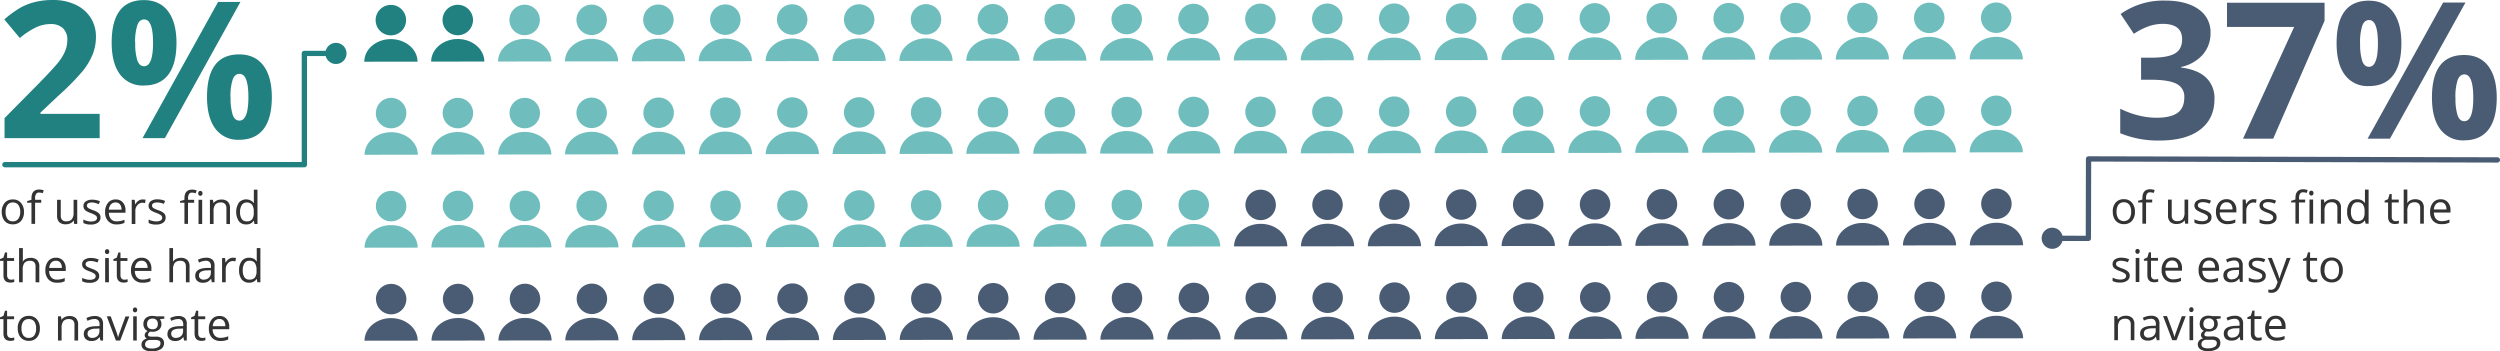 <svg xmlns="http://www.w3.org/2000/svg" viewBox="0 0 943.86 132.64"><defs><style>.cls-1{fill:#218080;}.cls-2{fill:#70bdbd;}.cls-3{fill:#4a5c74;}.cls-4{fill:#333;}.cls-5,.cls-6{fill:none;stroke-linecap:round;stroke-linejoin:round;stroke-width:2px;fill-rule:evenodd;}.cls-5{stroke:#218080;}.cls-6{stroke:#4a5c74;}</style></defs><g id="Layer_2" data-name="Layer 2"><g id="Layer_2-2" data-name="Layer 2"><circle class="cls-1" cx="126.84" cy="20.17" r="4"/><g id="Person-2"><path class="cls-1" d="M164.16,32.82c0-4.7,4.49-8.52,10-8.53s10.06,3.8,10.07,8.5Zm4.29-15.62a5.75,5.75,0,1,1,5.69,5.67A5.74,5.74,0,0,1,168.45,17.2Z" transform="translate(-1.37 -9.56)"/></g><g id="Person-2-2" data-name="Person-2"><path class="cls-1" d="M138.91,32.86c0-4.7,4.49-8.52,10-8.53S159,28.13,159,32.83Zm4.28-15.62a5.75,5.75,0,1,1,5.69,5.67A5.74,5.74,0,0,1,143.19,17.24Z" transform="translate(-1.37 -9.56)"/></g><path id="Person-2-3" data-name="Person-2" class="cls-2" d="M214.67,32.75c0-4.7,4.49-8.53,10-8.53s10.06,3.8,10.07,8.5ZM219,17.13a5.75,5.75,0,1,1,5.69,5.67A5.74,5.74,0,0,1,219,17.13Z" transform="translate(-1.37 -9.56)"/><path id="Person-2-4" data-name="Person-2" class="cls-2" d="M189.41,32.79c0-4.71,4.49-8.53,10.05-8.54s10.06,3.8,10.06,8.51Zm4.29-15.63a5.75,5.75,0,1,1,5.69,5.68A5.75,5.75,0,0,1,193.7,17.16Z" transform="translate(-1.37 -9.56)"/><path id="Person-2-5" data-name="Person-2" class="cls-2" d="M239.92,32.71c0-4.7,4.49-8.52,10-8.53S260,28,260,32.68Zm4.28-15.62a5.75,5.75,0,1,1,5.7,5.67A5.76,5.76,0,0,1,244.2,17.09Z" transform="translate(-1.37 -9.56)"/><path id="Person-2-6" data-name="Person-2" class="cls-2" d="M340.93,32.56c0-4.7,4.49-8.52,10-8.53S361,27.83,361,32.54Zm4.29-15.62a5.75,5.75,0,1,1,5.69,5.68A5.74,5.74,0,0,1,345.22,16.94Z" transform="translate(-1.37 -9.56)"/><path id="Person-2-7" data-name="Person-2" class="cls-2" d="M315.68,32.6c0-4.7,4.49-8.52,10-8.53s10.06,3.8,10.07,8.5ZM320,17a5.75,5.75,0,1,1,5.69,5.67A5.75,5.75,0,0,1,320,17Z" transform="translate(-1.37 -9.56)"/><path id="Person-2-8" data-name="Person-2" class="cls-2" d="M290.42,32.64c0-4.71,4.49-8.53,10.05-8.53s10.06,3.8,10.07,8.5ZM294.71,17a5.75,5.75,0,1,1,5.69,5.67A5.74,5.74,0,0,1,294.71,17Z" transform="translate(-1.37 -9.56)"/><path id="Person-2-9" data-name="Person-2" class="cls-2" d="M265.17,32.68c0-4.71,4.49-8.53,10-8.54s10.07,3.8,10.07,8.51Zm4.29-15.63a5.75,5.75,0,1,1,5.69,5.68A5.75,5.75,0,0,1,269.46,17.05Z" transform="translate(-1.37 -9.56)"/><path id="Person-2-10" data-name="Person-2" class="cls-2" d="M366.18,32.53c0-4.71,4.49-8.53,10.05-8.53s10.06,3.79,10.06,8.5Zm4.29-15.62a5.75,5.75,0,1,1,5.69,5.67A5.75,5.75,0,0,1,370.47,16.91Z" transform="translate(-1.37 -9.56)"/><path id="Person-2-11" data-name="Person-2" class="cls-2" d="M467.19,32.38c0-4.7,4.49-8.52,10.05-8.53s10.06,3.8,10.07,8.5Zm4.29-15.62a5.75,5.75,0,1,1,5.69,5.67A5.74,5.74,0,0,1,471.48,16.76Z" transform="translate(-1.37 -9.56)"/><path id="Person-2-12" data-name="Person-2" class="cls-2" d="M441.94,32.42c0-4.71,4.49-8.53,10-8.54s10.07,3.8,10.07,8.51Zm4.29-15.63a5.75,5.75,0,1,1,5.69,5.68A5.75,5.75,0,0,1,446.23,16.79Z" transform="translate(-1.37 -9.56)"/><path id="Person-2-13" data-name="Person-2" class="cls-2" d="M416.69,32.45c0-4.7,4.49-8.52,10-8.53s10.06,3.8,10.07,8.5ZM421,16.83a5.75,5.75,0,1,1,5.7,5.68A5.75,5.75,0,0,1,421,16.83Z" transform="translate(-1.37 -9.56)"/><path id="Person-2-14" data-name="Person-2" class="cls-2" d="M391.44,32.49c0-4.7,4.48-8.52,10-8.53s10.06,3.8,10.07,8.5Zm4.28-15.62a5.75,5.75,0,1,1,5.69,5.67A5.75,5.75,0,0,1,395.72,16.87Z" transform="translate(-1.37 -9.56)"/><path id="Person-2-15" data-name="Person-2" class="cls-2" d="M492.45,32.34c0-4.7,4.49-8.52,10-8.53s10.06,3.8,10.07,8.5Zm4.28-15.62a5.75,5.75,0,1,1,5.69,5.68A5.75,5.75,0,0,1,496.73,16.72Z" transform="translate(-1.37 -9.56)"/><path id="Person-2-16" data-name="Person-2" class="cls-2" d="M593.46,32.2c0-4.71,4.49-8.53,10-8.54s10.06,3.8,10.07,8.51Zm4.28-15.63a5.75,5.75,0,1,1,5.7,5.68A5.75,5.75,0,0,1,597.74,16.57Z" transform="translate(-1.37 -9.56)"/><path id="Person-2-17" data-name="Person-2" class="cls-2" d="M568.21,32.23c0-4.7,4.48-8.52,10-8.53s10.06,3.8,10.07,8.5Zm4.28-15.62a5.75,5.75,0,1,1,5.69,5.67A5.75,5.75,0,0,1,572.49,16.61Z" transform="translate(-1.37 -9.56)"/><path id="Person-2-18" data-name="Person-2" class="cls-2" d="M543,32.27c0-4.7,4.49-8.52,10-8.53s10.06,3.8,10.06,8.5Zm4.29-15.62a5.75,5.75,0,1,1,5.69,5.67A5.74,5.74,0,0,1,547.24,16.65Z" transform="translate(-1.37 -9.56)"/><path id="Person-2-19" data-name="Person-2" class="cls-2" d="M517.7,32.31c0-4.71,4.49-8.53,10-8.54s10.06,3.8,10.07,8.51ZM522,16.68a5.75,5.75,0,1,1,5.69,5.68A5.74,5.74,0,0,1,522,16.68Z" transform="translate(-1.37 -9.56)"/><path id="Person-2-20" data-name="Person-2" class="cls-2" d="M618.71,32.16c0-4.7,4.49-8.52,10-8.53s10.07,3.8,10.07,8.5ZM623,16.54a5.75,5.75,0,1,1,5.69,5.67A5.74,5.74,0,0,1,623,16.54Z" transform="translate(-1.37 -9.56)"/><path id="Person-2-21" data-name="Person-2" class="cls-2" d="M719.72,32c0-4.7,4.49-8.52,10-8.53s10.06,3.8,10.06,8.5ZM724,16.39a5.75,5.75,0,1,1,5.69,5.67A5.75,5.75,0,0,1,724,16.39Z" transform="translate(-1.37 -9.56)"/><path id="Person-2-22" data-name="Person-2" class="cls-2" d="M694.47,32.05c0-4.7,4.49-8.53,10-8.53s10.06,3.8,10.07,8.5Zm4.29-15.62a5.75,5.75,0,1,1,5.69,5.67A5.74,5.74,0,0,1,698.76,16.43Z" transform="translate(-1.37 -9.56)"/><path id="Person-2-23" data-name="Person-2" class="cls-2" d="M669.22,32.09c0-4.71,4.49-8.53,10-8.54s10.06,3.8,10.07,8.51Zm4.28-15.63a5.75,5.75,0,1,1,5.69,5.68A5.75,5.75,0,0,1,673.5,16.46Z" transform="translate(-1.37 -9.56)"/><path id="Person-2-24" data-name="Person-2" class="cls-2" d="M644,32.12c0-4.7,4.49-8.52,10-8.53s10.06,3.8,10.06,8.5Zm4.29-15.62a5.75,5.75,0,1,1,5.69,5.67A5.75,5.75,0,0,1,648.25,16.5Z" transform="translate(-1.37 -9.56)"/><path id="Person-2-25" data-name="Person-2" class="cls-2" d="M745,32c0-4.7,4.48-8.52,10-8.53s10.06,3.8,10.07,8.51Zm4.28-15.62A5.75,5.75,0,1,1,755,22,5.75,5.75,0,0,1,749.26,16.35Z" transform="translate(-1.37 -9.56)"/><path id="Person-2-26" data-name="Person-2" class="cls-2" d="M214.71,67.86c0-4.7,4.49-8.52,10-8.53s10.06,3.8,10.07,8.5ZM219,52.24a5.75,5.75,0,1,1,5.69,5.67A5.74,5.74,0,0,1,219,52.24Z" transform="translate(-1.37 -9.56)"/><path id="Person-2-27" data-name="Person-2" class="cls-2" d="M189.46,67.9c0-4.71,4.49-8.53,10-8.54s10.06,3.8,10.07,8.51Zm4.28-15.63A5.75,5.75,0,1,1,199.43,58,5.75,5.75,0,0,1,193.74,52.27Z" transform="translate(-1.37 -9.56)"/><path id="Person-2-28" data-name="Person-2" class="cls-2" d="M164.21,67.93c0-4.7,4.48-8.52,10-8.53s10.06,3.8,10.07,8.5Zm4.28-15.62A5.75,5.75,0,1,1,174.18,58,5.75,5.75,0,0,1,168.49,52.31Z" transform="translate(-1.37 -9.56)"/><path id="Person-2-29" data-name="Person-2" class="cls-2" d="M139,68c0-4.7,4.49-8.52,10.05-8.53s10.06,3.8,10.06,8.5Zm4.29-15.62A5.75,5.75,0,1,1,148.93,58,5.74,5.74,0,0,1,143.24,52.35Z" transform="translate(-1.37 -9.56)"/><path id="Person-2-30" data-name="Person-2" class="cls-2" d="M240,67.82c0-4.7,4.49-8.52,10-8.53s10.06,3.8,10.06,8.5Zm4.29-15.62a5.75,5.75,0,1,1,5.69,5.67A5.75,5.75,0,0,1,244.25,52.2Z" transform="translate(-1.37 -9.56)"/><path id="Person-2-31" data-name="Person-2" class="cls-2" d="M341,67.68c0-4.71,4.49-8.53,10-8.54s10.06,3.8,10.07,8.51Zm4.29-15.63A5.75,5.75,0,1,1,351,57.73,5.75,5.75,0,0,1,345.26,52.05Z" transform="translate(-1.37 -9.56)"/><path id="Person-2-32" data-name="Person-2" class="cls-2" d="M315.72,67.71c0-4.7,4.49-8.52,10-8.53s10.06,3.8,10.06,8.5ZM320,52.09a5.75,5.75,0,1,1,5.69,5.67A5.75,5.75,0,0,1,320,52.09Z" transform="translate(-1.37 -9.56)"/><path id="Person-2-33" data-name="Person-2" class="cls-2" d="M290.47,67.75c0-4.7,4.49-8.52,10-8.53s10.06,3.8,10.07,8.5Zm4.29-15.62a5.75,5.75,0,1,1,5.69,5.67A5.74,5.74,0,0,1,294.76,52.13Z" transform="translate(-1.37 -9.56)"/><path id="Person-2-34" data-name="Person-2" class="cls-2" d="M265.22,67.79c0-4.71,4.49-8.53,10-8.54s10.06,3.8,10.07,8.51Zm4.28-15.63a5.75,5.75,0,1,1,5.69,5.68A5.75,5.75,0,0,1,269.5,52.16Z" transform="translate(-1.37 -9.56)"/><path id="Person-2-35" data-name="Person-2" class="cls-2" d="M366.23,67.64c0-4.7,4.49-8.53,10-8.53s10.06,3.8,10.07,8.5ZM370.51,52a5.75,5.75,0,1,1,5.69,5.67A5.74,5.74,0,0,1,370.51,52Z" transform="translate(-1.37 -9.56)"/><path id="Person-2-36" data-name="Person-2" class="cls-2" d="M467.24,67.49c0-4.7,4.49-8.52,10-8.53s10.06,3.8,10.07,8.5Zm4.28-15.62a5.75,5.75,0,1,1,5.7,5.67A5.76,5.76,0,0,1,471.52,51.87Z" transform="translate(-1.37 -9.56)"/><path id="Person-2-37" data-name="Person-2" class="cls-2" d="M442,67.53c0-4.71,4.49-8.53,10-8.53s10.06,3.8,10.07,8.5Zm4.28-15.62A5.75,5.75,0,1,1,452,57.58,5.75,5.75,0,0,1,446.27,51.91Z" transform="translate(-1.37 -9.56)"/><path id="Person-2-38" data-name="Person-2" class="cls-2" d="M416.73,67.56c0-4.7,4.49-8.52,10-8.53s10.06,3.8,10.06,8.51ZM421,51.94a5.75,5.75,0,1,1,5.69,5.68A5.75,5.75,0,0,1,421,51.94Z" transform="translate(-1.37 -9.56)"/><path id="Person-2-39" data-name="Person-2" class="cls-2" d="M391.48,67.6c0-4.7,4.49-8.52,10-8.53s10.06,3.8,10.07,8.5ZM395.77,52a5.75,5.75,0,1,1,5.69,5.67A5.74,5.74,0,0,1,395.77,52Z" transform="translate(-1.37 -9.56)"/><path id="Person-2-40" data-name="Person-2" class="cls-2" d="M492.49,67.45c0-4.7,4.49-8.52,10-8.53s10.07,3.8,10.07,8.51Zm4.29-15.62a5.75,5.75,0,1,1,5.69,5.68A5.75,5.75,0,0,1,496.78,51.83Z" transform="translate(-1.37 -9.56)"/><path id="Person-2-41" data-name="Person-2" class="cls-2" d="M593.5,67.31c0-4.71,4.49-8.53,10-8.54s10.06,3.8,10.06,8.51Zm4.29-15.63a5.75,5.75,0,1,1,5.69,5.68A5.75,5.75,0,0,1,597.79,51.68Z" transform="translate(-1.37 -9.56)"/><path id="Person-2-42" data-name="Person-2" class="cls-2" d="M568.25,67.34c0-4.7,4.49-8.52,10-8.53s10.06,3.8,10.07,8.5Zm4.29-15.62a5.75,5.75,0,1,1,5.69,5.68A5.74,5.74,0,0,1,572.54,51.72Z" transform="translate(-1.37 -9.56)"/><path id="Person-2-43" data-name="Person-2" class="cls-2" d="M543,67.38c0-4.7,4.49-8.52,10-8.53s10.06,3.8,10.07,8.5Zm4.28-15.62A5.75,5.75,0,1,1,553,57.43,5.75,5.75,0,0,1,547.28,51.76Z" transform="translate(-1.37 -9.56)"/><path id="Person-2-44" data-name="Person-2" class="cls-2" d="M517.74,67.42c0-4.71,4.49-8.53,10-8.53s10.06,3.79,10.07,8.5ZM522,51.8a5.75,5.75,0,1,1,5.69,5.67A5.75,5.75,0,0,1,522,51.8Z" transform="translate(-1.37 -9.56)"/><path id="Person-2-45" data-name="Person-2" class="cls-2" d="M618.76,67.27c0-4.7,4.49-8.52,10-8.53s10.06,3.8,10.07,8.5ZM623,51.65a5.75,5.75,0,1,1,5.69,5.67A5.74,5.74,0,0,1,623,51.65Z" transform="translate(-1.37 -9.56)"/><path id="Person-2-46" data-name="Person-2" class="cls-2" d="M719.77,67.12c0-4.7,4.49-8.52,10-8.53s10.06,3.8,10.07,8.5Zm4.28-15.62a5.75,5.75,0,1,1,5.69,5.67A5.75,5.75,0,0,1,724.05,51.5Z" transform="translate(-1.37 -9.56)"/><path id="Person-2-47" data-name="Person-2" class="cls-2" d="M694.51,67.16c0-4.7,4.49-8.52,10-8.53s10.06,3.8,10.07,8.5Zm4.29-15.62a5.75,5.75,0,1,1,5.69,5.67A5.74,5.74,0,0,1,698.8,51.54Z" transform="translate(-1.37 -9.56)"/><path id="Person-2-48" data-name="Person-2" class="cls-2" d="M669.26,67.2c0-4.71,4.49-8.53,10-8.54s10.07,3.8,10.07,8.51Zm4.29-15.63a5.75,5.75,0,1,1,5.69,5.68A5.75,5.75,0,0,1,673.55,51.57Z" transform="translate(-1.37 -9.56)"/><path id="Person-2-49" data-name="Person-2" class="cls-2" d="M644,67.23c0-4.7,4.49-8.52,10-8.53s10.06,3.8,10.07,8.5Zm4.28-15.62a5.75,5.75,0,1,1,5.7,5.68A5.76,5.76,0,0,1,648.29,51.61Z" transform="translate(-1.37 -9.56)"/><path id="Person-2-50" data-name="Person-2" class="cls-2" d="M745,67.09c0-4.71,4.49-8.53,10-8.54s10.06,3.8,10.07,8.51Zm4.29-15.63A5.75,5.75,0,1,1,755,57.14,5.74,5.74,0,0,1,749.31,51.46Z" transform="translate(-1.37 -9.56)"/><path id="Person-2-51" data-name="Person-2" class="cls-2" d="M214.75,103c0-4.7,4.49-8.52,10.05-8.53s10.06,3.8,10.07,8.5ZM219,87.35A5.75,5.75,0,1,1,224.73,93,5.74,5.74,0,0,1,219,87.35Z" transform="translate(-1.37 -9.56)"/><path id="Person-2-52" data-name="Person-2" class="cls-2" d="M189.5,103c0-4.71,4.49-8.53,10-8.53s10.07,3.79,10.07,8.5Zm4.29-15.62a5.75,5.75,0,1,1,5.69,5.67A5.75,5.75,0,0,1,193.79,87.39Z" transform="translate(-1.37 -9.56)"/><path id="Person-2-53" data-name="Person-2" class="cls-2" d="M164.25,103c0-4.7,4.49-8.52,10-8.53s10.06,3.8,10.07,8.51Zm4.28-15.62a5.75,5.75,0,1,1,5.7,5.68A5.76,5.76,0,0,1,168.53,87.42Z" transform="translate(-1.37 -9.56)"/><path id="Person-2-54" data-name="Person-2" class="cls-2" d="M139,103.08c0-4.7,4.49-8.52,10-8.53s10.06,3.8,10.07,8.5Zm4.28-15.62A5.75,5.75,0,1,1,149,93.13,5.75,5.75,0,0,1,143.28,87.46Z" transform="translate(-1.37 -9.56)"/><path id="Person-2-55" data-name="Person-2" class="cls-2" d="M240,102.93c0-4.7,4.49-8.52,10-8.53s10.06,3.8,10.07,8.5Zm4.28-15.62A5.75,5.75,0,1,1,250,93,5.75,5.75,0,0,1,244.29,87.31Z" transform="translate(-1.37 -9.56)"/><path id="Person-2-56" data-name="Person-2" class="cls-2" d="M341,102.79c0-4.71,4.49-8.53,10-8.54s10.06,3.8,10.07,8.51Zm4.28-15.63a5.75,5.75,0,1,1,5.7,5.68A5.76,5.76,0,0,1,345.3,87.16Z" transform="translate(-1.37 -9.56)"/><path id="Person-2-57" data-name="Person-2" class="cls-2" d="M315.77,102.82c0-4.7,4.48-8.52,10-8.53s10.06,3.8,10.07,8.5Zm4.28-15.62a5.75,5.75,0,1,1,5.69,5.68A5.75,5.75,0,0,1,320.05,87.2Z" transform="translate(-1.37 -9.56)"/><path id="Person-2-58" data-name="Person-2" class="cls-2" d="M290.51,102.86c0-4.7,4.49-8.52,10.05-8.53s10.06,3.8,10.06,8.5Zm4.29-15.62a5.75,5.75,0,1,1,5.69,5.67A5.74,5.74,0,0,1,294.8,87.24Z" transform="translate(-1.37 -9.56)"/><path id="Person-2-59" data-name="Person-2" class="cls-2" d="M265.26,102.9c0-4.71,4.49-8.53,10-8.54s10.06,3.8,10.07,8.51Zm4.29-15.63A5.75,5.75,0,1,1,275.24,93,5.74,5.74,0,0,1,269.55,87.27Z" transform="translate(-1.37 -9.56)"/><path id="Person-2-60" data-name="Person-2" class="cls-2" d="M366.27,102.75c0-4.7,4.49-8.52,10-8.53s10.07,3.8,10.07,8.5Zm4.29-15.62a5.75,5.75,0,1,1,5.69,5.67A5.74,5.74,0,0,1,370.56,87.13Z" transform="translate(-1.37 -9.56)"/><path id="Person-2-61" data-name="Person-2" class="cls-2" d="M442,102.64c0-4.7,4.49-8.52,10-8.53s10.06,3.8,10.07,8.5ZM446.32,87A5.75,5.75,0,1,1,452,92.69,5.74,5.74,0,0,1,446.32,87Z" transform="translate(-1.37 -9.56)"/><path id="Person-2-62" data-name="Person-2" class="cls-2" d="M416.78,102.68c0-4.71,4.49-8.53,10-8.54s10.06,3.8,10.07,8.51Zm4.28-15.63a5.75,5.75,0,1,1,5.69,5.68A5.75,5.75,0,0,1,421.06,87.05Z" transform="translate(-1.37 -9.56)"/><path id="Person-2-63" data-name="Person-2" class="cls-2" d="M391.52,102.71c0-4.7,4.49-8.52,10.05-8.53s10.06,3.8,10.07,8.5Zm4.29-15.62a5.75,5.75,0,1,1,5.69,5.67A5.75,5.75,0,0,1,395.81,87.09Z" transform="translate(-1.37 -9.56)"/><path id="Person-2-64" data-name="Person-2" class="cls-3" d="M467.28,102.6c0-4.7,4.49-8.52,10.05-8.53s10.06,3.8,10.06,8.5ZM471.57,87a5.75,5.75,0,1,1,5.69,5.67A5.75,5.75,0,0,1,471.57,87Z" transform="translate(-1.37 -9.56)"/><path id="Person-2-65" data-name="Person-2" class="cls-3" d="M492.54,102.57c0-4.71,4.48-8.53,10-8.54s10.06,3.8,10.07,8.51Zm4.28-15.63a5.75,5.75,0,1,1,5.69,5.68A5.75,5.75,0,0,1,496.82,86.94Z" transform="translate(-1.37 -9.56)"/><path id="Person-2-66" data-name="Person-2" class="cls-3" d="M593.55,102.42c0-4.71,4.49-8.53,10-8.53s10.06,3.8,10.07,8.5Zm4.28-15.62a5.75,5.75,0,1,1,5.69,5.67A5.75,5.75,0,0,1,597.83,86.8Z" transform="translate(-1.37 -9.56)"/><path id="Person-2-67" data-name="Person-2" class="cls-3" d="M568.29,102.45c0-4.7,4.49-8.52,10.05-8.53s10.06,3.8,10.06,8.51Zm4.29-15.62a5.75,5.75,0,1,1,5.69,5.68A5.75,5.75,0,0,1,572.58,86.83Z" transform="translate(-1.37 -9.56)"/><path id="Person-2-68" data-name="Person-2" class="cls-3" d="M543,102.49c0-4.7,4.49-8.52,10-8.53s10.07,3.8,10.07,8.5Zm4.29-15.62A5.75,5.75,0,1,1,553,92.54,5.74,5.74,0,0,1,547.33,86.87Z" transform="translate(-1.37 -9.56)"/><path id="Person-2-69" data-name="Person-2" class="cls-3" d="M517.79,102.53c0-4.7,4.49-8.53,10-8.53s10.06,3.8,10.07,8.5Zm4.28-15.62a5.75,5.75,0,1,1,5.7,5.67A5.74,5.74,0,0,1,522.07,86.91Z" transform="translate(-1.37 -9.56)"/><path id="Person-2-70" data-name="Person-2" class="cls-3" d="M618.8,102.38c0-4.7,4.49-8.52,10-8.53s10.06,3.8,10.07,8.5Zm4.29-15.62a5.75,5.75,0,1,1,5.69,5.67A5.74,5.74,0,0,1,623.09,86.76Z" transform="translate(-1.37 -9.56)"/><path id="Person-2-71" data-name="Person-2" class="cls-3" d="M719.81,102.23c0-4.7,4.49-8.52,10-8.53s10.06,3.8,10.07,8.5Zm4.29-15.62a5.75,5.75,0,1,1,5.69,5.68A5.74,5.74,0,0,1,724.1,86.61Z" transform="translate(-1.37 -9.56)"/><path id="Person-2-72" data-name="Person-2" class="cls-3" d="M694.56,102.27c0-4.7,4.49-8.52,10-8.53s10.06,3.8,10.07,8.5Zm4.28-15.62a5.75,5.75,0,1,1,5.69,5.67A5.74,5.74,0,0,1,698.84,86.65Z" transform="translate(-1.37 -9.56)"/><path id="Person-2-73" data-name="Person-2" class="cls-3" d="M669.31,102.31c0-4.71,4.48-8.53,10-8.53s10.06,3.79,10.07,8.5Zm4.28-15.62a5.75,5.75,0,1,1,5.69,5.67A5.75,5.75,0,0,1,673.59,86.69Z" transform="translate(-1.37 -9.56)"/><path id="Person-2-74" data-name="Person-2" class="cls-3" d="M644.05,102.34c0-4.7,4.49-8.52,10.05-8.53s10.06,3.8,10.06,8.5Zm4.29-15.62A5.75,5.75,0,1,1,654,92.4,5.75,5.75,0,0,1,648.34,86.72Z" transform="translate(-1.37 -9.56)"/><path id="Person-2-75" data-name="Person-2" class="cls-3" d="M745.06,102.2c0-4.71,4.49-8.53,10.05-8.54s10.06,3.8,10.06,8.51Zm4.29-15.63A5.75,5.75,0,1,1,755,92.25,5.75,5.75,0,0,1,749.35,86.57Z" transform="translate(-1.37 -9.56)"/><path id="Person-2-76" data-name="Person-2" class="cls-3" d="M214.8,138.08c0-4.7,4.49-8.52,10-8.53s10.06,3.8,10.07,8.5Zm4.29-15.62a5.75,5.75,0,1,1,5.69,5.67A5.74,5.74,0,0,1,219.09,122.46Z" transform="translate(-1.37 -9.56)"/><path id="Person-2-77" data-name="Person-2" class="cls-3" d="M189.55,138.12c0-4.7,4.49-8.53,10-8.53s10.06,3.8,10.07,8.5Zm4.28-15.62a5.75,5.75,0,1,1,5.69,5.67A5.74,5.74,0,0,1,193.83,122.5Z" transform="translate(-1.37 -9.56)"/><path id="Person-2-78" data-name="Person-2" class="cls-3" d="M164.29,138.16c0-4.71,4.49-8.53,10.05-8.54s10.06,3.8,10.06,8.51Zm4.29-15.63a5.75,5.75,0,1,1,5.69,5.68A5.75,5.75,0,0,1,168.58,122.53Z" transform="translate(-1.37 -9.56)"/><path id="Person-2-79" data-name="Person-2" class="cls-3" d="M139,138.19c0-4.7,4.49-8.52,10-8.53s10.06,3.8,10.07,8.5Zm4.29-15.62a5.75,5.75,0,1,1,5.69,5.67A5.74,5.74,0,0,1,143.33,122.57Z" transform="translate(-1.37 -9.56)"/><path id="Person-2-80" data-name="Person-2" class="cls-3" d="M240.05,138c0-4.7,4.49-8.52,10-8.53s10.06,3.8,10.06,8.51Zm4.29-15.62A5.75,5.75,0,1,1,250,128.1,5.75,5.75,0,0,1,244.34,122.42Z" transform="translate(-1.37 -9.56)"/><path id="Person-2-81" data-name="Person-2" class="cls-3" d="M341.06,137.9c0-4.71,4.49-8.53,10.05-8.53s10.06,3.79,10.06,8.5Zm4.29-15.62A5.75,5.75,0,1,1,351,128,5.75,5.75,0,0,1,345.35,122.28Z" transform="translate(-1.37 -9.56)"/><path id="Person-2-82" data-name="Person-2" class="cls-3" d="M315.81,137.93c0-4.7,4.49-8.52,10-8.53s10.06,3.8,10.07,8.5Zm4.29-15.62a5.75,5.75,0,1,1,5.69,5.68A5.74,5.74,0,0,1,320.1,122.31Z" transform="translate(-1.37 -9.56)"/><path id="Person-2-83" data-name="Person-2" class="cls-3" d="M290.56,138c0-4.7,4.49-8.52,10-8.53s10.06,3.8,10.07,8.5Zm4.28-15.62a5.75,5.75,0,1,1,5.69,5.67A5.75,5.75,0,0,1,294.84,122.35Z" transform="translate(-1.37 -9.56)"/><path id="Person-2-84" data-name="Person-2" class="cls-3" d="M265.3,138c0-4.71,4.49-8.53,10.05-8.53s10.06,3.8,10.07,8.5Zm4.29-15.62a5.75,5.75,0,1,1,5.69,5.67A5.75,5.75,0,0,1,269.59,122.39Z" transform="translate(-1.37 -9.56)"/><path id="Person-2-85" data-name="Person-2" class="cls-3" d="M366.32,137.86c0-4.7,4.49-8.52,10-8.53s10.06,3.8,10.07,8.5Zm4.28-15.62a5.75,5.75,0,1,1,5.69,5.67A5.74,5.74,0,0,1,370.6,122.24Z" transform="translate(-1.37 -9.56)"/><path id="Person-2-86" data-name="Person-2" class="cls-3" d="M467.33,137.71c0-4.7,4.49-8.52,10-8.53s10.06,3.8,10.07,8.5Zm4.28-15.62a5.75,5.75,0,1,1,5.69,5.68A5.75,5.75,0,0,1,471.61,122.09Z" transform="translate(-1.37 -9.56)"/><path id="Person-2-87" data-name="Person-2" class="cls-3" d="M442.07,137.75c0-4.7,4.49-8.52,10.05-8.53s10.06,3.8,10.07,8.5Zm4.29-15.62a5.75,5.75,0,1,1,5.69,5.67A5.74,5.74,0,0,1,446.36,122.13Z" transform="translate(-1.37 -9.56)"/><path id="Person-2-88" data-name="Person-2" class="cls-3" d="M416.82,137.79c0-4.71,4.49-8.53,10-8.54s10.07,3.8,10.07,8.51Zm4.29-15.63a5.75,5.75,0,1,1,5.69,5.68A5.75,5.75,0,0,1,421.11,122.16Z" transform="translate(-1.37 -9.56)"/><path id="Person-2-89" data-name="Person-2" class="cls-3" d="M391.57,137.82c0-4.7,4.49-8.52,10-8.53s10.06,3.8,10.07,8.5Zm4.29-15.62a5.75,5.75,0,1,1,5.69,5.68A5.74,5.74,0,0,1,395.86,122.2Z" transform="translate(-1.37 -9.56)"/><path id="Person-2-90" data-name="Person-2" class="cls-3" d="M492.58,137.68c0-4.71,4.49-8.53,10-8.54s10.06,3.8,10.07,8.51Zm4.29-15.63a5.75,5.75,0,1,1,5.69,5.68A5.74,5.74,0,0,1,496.87,122.05Z" transform="translate(-1.37 -9.56)"/><path id="Person-2-91" data-name="Person-2" class="cls-3" d="M593.59,137.53c0-4.7,4.49-8.53,10-8.53s10.07,3.8,10.07,8.5Zm4.29-15.62a5.75,5.75,0,1,1,5.69,5.67A5.74,5.74,0,0,1,597.88,121.91Z" transform="translate(-1.37 -9.56)"/><path id="Person-2-92" data-name="Person-2" class="cls-3" d="M568.34,137.57c0-4.71,4.49-8.53,10-8.54s10.06,3.8,10.07,8.51Zm4.28-15.63a5.75,5.75,0,1,1,5.7,5.68A5.76,5.76,0,0,1,572.62,121.94Z" transform="translate(-1.37 -9.56)"/><path id="Person-2-93" data-name="Person-2" class="cls-3" d="M543.09,137.6c0-4.7,4.49-8.52,10-8.53s10.06,3.8,10.07,8.5ZM547.37,122a5.75,5.75,0,1,1,5.69,5.67A5.75,5.75,0,0,1,547.37,122Z" transform="translate(-1.37 -9.56)"/><path id="Person-2-94" data-name="Person-2" class="cls-3" d="M517.83,137.64c0-4.7,4.49-8.52,10-8.53s10.06,3.8,10.06,8.5ZM522.12,122a5.75,5.75,0,1,1,5.69,5.67A5.74,5.74,0,0,1,522.12,122Z" transform="translate(-1.37 -9.56)"/><path id="Person-2-95" data-name="Person-2" class="cls-3" d="M618.84,137.49c0-4.7,4.49-8.52,10-8.53s10.06,3.8,10.07,8.5Zm4.29-15.62a5.75,5.75,0,1,1,5.69,5.67A5.75,5.75,0,0,1,623.13,121.87Z" transform="translate(-1.37 -9.56)"/><path id="Person-2-96" data-name="Person-2" class="cls-3" d="M719.86,137.34c0-4.7,4.48-8.52,10-8.53s10.06,3.8,10.07,8.51Zm4.28-15.62a5.75,5.75,0,1,1,5.69,5.68A5.75,5.75,0,0,1,724.14,121.72Z" transform="translate(-1.37 -9.56)"/><path id="Person-2-97" data-name="Person-2" class="cls-3" d="M694.6,137.38c0-4.7,4.49-8.52,10-8.53s10.06,3.8,10.06,8.5Zm4.29-15.62a5.75,5.75,0,1,1,5.69,5.67A5.75,5.75,0,0,1,698.89,121.76Z" transform="translate(-1.37 -9.56)"/><path id="Person-2-98" data-name="Person-2" class="cls-3" d="M669.35,137.42c0-4.7,4.49-8.53,10-8.53s10.06,3.8,10.07,8.5Zm4.29-15.62a5.75,5.75,0,1,1,5.69,5.67A5.73,5.73,0,0,1,673.64,121.8Z" transform="translate(-1.37 -9.56)"/><path id="Person-2-99" data-name="Person-2" class="cls-3" d="M644.1,137.46c0-4.71,4.49-8.53,10-8.54s10.06,3.8,10.07,8.51Zm4.28-15.63a5.75,5.75,0,1,1,5.69,5.68A5.75,5.75,0,0,1,648.38,121.83Z" transform="translate(-1.37 -9.56)"/><path id="Person-2-100" data-name="Person-2" class="cls-3" d="M745.11,137.31c0-4.71,4.49-8.53,10-8.53s10.06,3.8,10.07,8.5Zm4.28-15.62a5.75,5.75,0,1,1,5.7,5.67A5.76,5.76,0,0,1,749.39,121.69Z" transform="translate(-1.37 -9.56)"/><path class="cls-1" d="M39,61.7H3.09V54.14L16,41.1q5.73-5.88,7.49-8.14A17.71,17.71,0,0,0,26,28.76a10.64,10.64,0,0,0,.78-4,5.85,5.85,0,0,0-1.71-4.61,6.64,6.64,0,0,0-4.55-1.51A13.13,13.13,0,0,0,14.73,20a30,30,0,0,0-5.87,3.91L3,16.91a38.38,38.38,0,0,1,6.29-4.57,23.2,23.2,0,0,1,5.45-2.06,28,28,0,0,1,6.61-.72,19.61,19.61,0,0,1,8.51,1.76,13.56,13.56,0,0,1,5.73,4.92,13.09,13.09,0,0,1,2,7.24,17.82,17.82,0,0,1-1.25,6.67,25.49,25.49,0,0,1-3.87,6.38,94.17,94.17,0,0,1-9.22,9.31l-6.61,6.23v.49H39Z" transform="translate(-1.37 -9.56)"/><path class="cls-1" d="M68,25.63q0,8.09-3.12,12.15t-9.18,4.06a10.57,10.57,0,0,1-9-4.17q-3.16-4.17-3.17-12,0-16.06,12.13-16.07,5.94,0,9.12,4.17T68,25.63Zm-15.57.07a20.84,20.84,0,0,0,.79,6.66c.53,1.47,1.38,2.2,2.55,2.2q3.38,0,3.38-8.86t-3.38-8.79q-1.76,0-2.55,2.16A20.55,20.55,0,0,0,52.38,25.7ZM92.14,10.3,63.63,61.7H55.19L83.7,10.3ZM104,46.16q0,8.06-3.12,12.11t-9.18,4.06a10.59,10.59,0,0,1-9-4.16q-3.16-4.17-3.17-12,0-16.06,12.13-16.07,5.94,0,9.12,4.17T104,46.16Zm-15.57.07a20.84,20.84,0,0,0,.79,6.66c.53,1.47,1.38,2.2,2.55,2.2q3.38,0,3.38-8.86t-3.38-8.79q-1.75,0-2.55,2.16A20.55,20.55,0,0,0,88.38,46.23Z" transform="translate(-1.37 -9.56)"/><path class="cls-4" d="M10.42,89.56A5,5,0,0,1,9.3,93a3.94,3.94,0,0,1-3.09,1.25A4,4,0,0,1,4,93.71a3.71,3.71,0,0,1-1.46-1.64,5.77,5.77,0,0,1-.52-2.51A5,5,0,0,1,3.18,86.1a3.91,3.91,0,0,1,3.08-1.24,3.84,3.84,0,0,1,3,1.27A5,5,0,0,1,10.42,89.56Zm-6.93,0a4.35,4.35,0,0,0,.7,2.66,2.41,2.41,0,0,0,2.05.91,2.41,2.41,0,0,0,2-.91A4.26,4.26,0,0,0,9,89.56a4.21,4.21,0,0,0-.71-2.63A2.44,2.44,0,0,0,6.22,86a2.4,2.4,0,0,0-2,.89A4.25,4.25,0,0,0,3.49,89.56Z" transform="translate(-1.37 -9.56)"/><path class="cls-4" d="M16.94,86.09H14.62v8H13.25v-8H11.62v-.62l1.63-.5v-.5c0-2.24,1-3.36,2.93-3.36a6.17,6.17,0,0,1,1.69.29l-.36,1.11a4.59,4.59,0,0,0-1.36-.26,1.31,1.31,0,0,0-1.15.52,2.88,2.88,0,0,0-.38,1.66V85h2.32Z" transform="translate(-1.37 -9.56)"/><path class="cls-4" d="M24.31,85v5.91a2.37,2.37,0,0,0,.51,1.66,2.06,2.06,0,0,0,1.58.54,2.6,2.6,0,0,0,2.09-.78,3.94,3.94,0,0,0,.66-2.55V85h1.38v9.1H29.39l-.2-1.22h-.07a2.82,2.82,0,0,1-1.18,1,3.9,3.9,0,0,1-1.71.36,3.51,3.51,0,0,1-2.49-.79A3.38,3.38,0,0,1,22.92,91V85Z" transform="translate(-1.37 -9.56)"/><path class="cls-4" d="M39.32,91.64a2.28,2.28,0,0,1-1,2,4.42,4.42,0,0,1-2.65.69,5.71,5.71,0,0,1-2.83-.58V92.44A7.17,7.17,0,0,0,34.3,93a5.72,5.72,0,0,0,1.45.19,3.29,3.29,0,0,0,1.66-.34,1.13,1.13,0,0,0,.58-1,1.12,1.12,0,0,0-.46-.91,7.26,7.26,0,0,0-1.8-.9,9.7,9.7,0,0,1-1.8-.82,2.44,2.44,0,0,1-.8-.8,2.15,2.15,0,0,1-.26-1.07,2,2,0,0,1,.9-1.76,4.23,4.23,0,0,1,2.49-.64,7.28,7.28,0,0,1,2.87.6l-.49,1.12A6.52,6.52,0,0,0,36.16,86a2.79,2.79,0,0,0-1.48.31,1,1,0,0,0-.5.85,1,1,0,0,0,.19.62,1.83,1.83,0,0,0,.6.49,14.48,14.48,0,0,0,1.59.67,5.9,5.9,0,0,1,2.19,1.19A2.09,2.09,0,0,1,39.32,91.64Z" transform="translate(-1.37 -9.56)"/><path class="cls-4" d="M45.4,94.29a4.18,4.18,0,0,1-3.18-1.23,4.75,4.75,0,0,1-1.17-3.41,5.26,5.26,0,0,1,1.09-3.5,3.6,3.6,0,0,1,2.91-1.29A3.41,3.41,0,0,1,47.75,86a4.29,4.29,0,0,1,1,3v.87H42.48a3.61,3.61,0,0,0,.81,2.43,2.77,2.77,0,0,0,2.16.83,7.34,7.34,0,0,0,2.91-.61V93.7a7.36,7.36,0,0,1-1.38.45A7.91,7.91,0,0,1,45.4,94.29ZM45,86a2.28,2.28,0,0,0-1.75.71,3.36,3.36,0,0,0-.77,2h4.76a3,3,0,0,0-.58-2A2.05,2.05,0,0,0,45,86Z" transform="translate(-1.37 -9.56)"/><path class="cls-4" d="M55.25,84.86a5.09,5.09,0,0,1,1.08.1l-.19,1.28a4.21,4.21,0,0,0-1-.13,2.41,2.41,0,0,0-1.89.9,3.28,3.28,0,0,0-.78,2.23v4.88H51.1V85h1.13l.16,1.69h.07a4,4,0,0,1,1.22-1.37A2.74,2.74,0,0,1,55.25,84.86Z" transform="translate(-1.37 -9.56)"/><path class="cls-4" d="M63.9,91.64a2.27,2.27,0,0,1-.94,2,4.45,4.45,0,0,1-2.66.69,5.7,5.7,0,0,1-2.82-.58V92.44a7.17,7.17,0,0,0,1.41.52,5.72,5.72,0,0,0,1.45.19A3.29,3.29,0,0,0,62,92.81a1.19,1.19,0,0,0,.12-2,7.26,7.26,0,0,0-1.8-.9,9.87,9.87,0,0,1-1.81-.82,2.5,2.5,0,0,1-.79-.8,2.22,2.22,0,0,1,.64-2.83,4.2,4.2,0,0,1,2.48-.64,7.21,7.21,0,0,1,2.87.6l-.48,1.12A6.61,6.61,0,0,0,60.74,86a2.77,2.77,0,0,0-1.47.31.94.94,0,0,0-.5.85,1.05,1.05,0,0,0,.18.62,2,2,0,0,0,.61.49,12.89,12.89,0,0,0,1.59.67,5.9,5.9,0,0,1,2.19,1.19A2.08,2.08,0,0,1,63.9,91.64Z" transform="translate(-1.37 -9.56)"/><path class="cls-4" d="M74.66,86.09H72.35v8H71v-8H69.34v-.62L71,85v-.5q0-3.36,2.93-3.36a6.11,6.11,0,0,1,1.69.29l-.35,1.11a4.7,4.7,0,0,0-1.37-.26,1.31,1.31,0,0,0-1.15.52,2.89,2.89,0,0,0-.37,1.66V85h2.31Zm1.55-3.53a.87.87,0,0,1,.23-.69.8.8,0,0,1,.58-.23.81.81,0,0,1,.57.23,1.11,1.11,0,0,1,0,1.38.81.81,0,0,1-.57.23.8.8,0,0,1-.58-.23A.9.9,0,0,1,76.21,82.56ZM77.7,94.12H76.32V85H77.7Z" transform="translate(-1.37 -9.56)"/><path class="cls-4" d="M86.85,94.12V88.24a2.34,2.34,0,0,0-.51-1.66A2,2,0,0,0,84.76,86a2.66,2.66,0,0,0-2.1.77A3.9,3.9,0,0,0,82,89.35v4.77H80.62V85h1.12L82,86.27H82a2.81,2.81,0,0,1,1.19-1,3.82,3.82,0,0,1,1.7-.37,3.47,3.47,0,0,1,2.48.79,3.39,3.39,0,0,1,.83,2.54v5.93Z" transform="translate(-1.37 -9.56)"/><path class="cls-4" d="M97.25,92.9h-.08a3.21,3.21,0,0,1-2.85,1.39,3.39,3.39,0,0,1-2.78-1.22,6.6,6.6,0,0,1,0-7,3.7,3.7,0,0,1,5.61.1h.11l-.06-.65,0-.64v-3.7h1.38V94.12H97.43Zm-2.76.23a2.52,2.52,0,0,0,2.05-.76,3.93,3.93,0,0,0,.63-2.48V89.6a4.56,4.56,0,0,0-.64-2.76,2.44,2.44,0,0,0-2-.83,2.13,2.13,0,0,0-1.86.94A4.69,4.69,0,0,0,92,89.61a4.49,4.49,0,0,0,.64,2.64A2.15,2.15,0,0,0,94.49,93.13Z" transform="translate(-1.37 -9.56)"/><path class="cls-4" d="M5.51,115.15a5.52,5.52,0,0,0,.71-.05,4.88,4.88,0,0,0,.53-.12V116a2.6,2.6,0,0,1-.66.18,5.91,5.91,0,0,1-.78.07c-1.76,0-2.64-.93-2.64-2.78v-5.42H1.37v-.66l1.3-.57.58-1.94h.8V107H6.69v1.07H4.05v5.36a1.83,1.83,0,0,0,.39,1.26A1.37,1.37,0,0,0,5.51,115.15Z" transform="translate(-1.37 -9.56)"/><path class="cls-4" d="M14.8,116.12v-5.88a2.34,2.34,0,0,0-.51-1.66,2,2,0,0,0-1.58-.55,2.6,2.6,0,0,0-2.1.78,4,4,0,0,0-.66,2.56v4.75H8.57V103.21H10v3.91a7.72,7.72,0,0,1-.07,1.17H10a2.74,2.74,0,0,1,1.16-1,3.77,3.77,0,0,1,1.71-.38,3.49,3.49,0,0,1,2.5.8,3.33,3.33,0,0,1,.84,2.52v5.93Z" transform="translate(-1.37 -9.56)"/><path class="cls-4" d="M22.85,116.29a4.15,4.15,0,0,1-3.18-1.23,4.75,4.75,0,0,1-1.17-3.41,5.31,5.31,0,0,1,1.08-3.5,3.63,3.63,0,0,1,2.91-1.29A3.44,3.44,0,0,1,25.2,108a4.33,4.33,0,0,1,1,3v.87H19.93a3.61,3.61,0,0,0,.81,2.43,2.77,2.77,0,0,0,2.16.83,7.34,7.34,0,0,0,2.91-.61v1.23a7.21,7.21,0,0,1-1.39.45A7.81,7.81,0,0,1,22.85,116.29ZM22.48,108a2.27,2.27,0,0,0-1.75.71,3.3,3.3,0,0,0-.77,2h4.76a3.09,3.09,0,0,0-.58-2A2.05,2.05,0,0,0,22.48,108Z" transform="translate(-1.37 -9.56)"/><path class="cls-4" d="M38.83,113.64a2.28,2.28,0,0,1-.95,2,4.42,4.42,0,0,1-2.65.69,5.71,5.71,0,0,1-2.83-.58v-1.27a7.17,7.17,0,0,0,1.41.52,5.72,5.72,0,0,0,1.45.19,3.29,3.29,0,0,0,1.66-.34,1.13,1.13,0,0,0,.58-1,1.12,1.12,0,0,0-.46-.91,7.26,7.26,0,0,0-1.8-.9,9.7,9.7,0,0,1-1.8-.82,2.44,2.44,0,0,1-.8-.8,2.15,2.15,0,0,1-.26-1.07,2,2,0,0,1,.9-1.76,4.23,4.23,0,0,1,2.49-.64,7.28,7.28,0,0,1,2.87.6l-.49,1.12a6.56,6.56,0,0,0-2.48-.57,2.79,2.79,0,0,0-1.48.31,1,1,0,0,0-.5.85,1,1,0,0,0,.19.62,1.83,1.83,0,0,0,.6.49,14.48,14.48,0,0,0,1.59.67,5.9,5.9,0,0,1,2.19,1.19A2.09,2.09,0,0,1,38.83,113.64Z" transform="translate(-1.37 -9.56)"/><path class="cls-4" d="M41,104.56a.87.87,0,0,1,.24-.69.78.78,0,0,1,.58-.23.81.81,0,0,1,.57.23,1.11,1.11,0,0,1,0,1.38.81.81,0,0,1-.57.23.78.78,0,0,1-.58-.23A.9.9,0,0,1,41,104.56Zm1.5,11.56H41.07V107h1.38Z" transform="translate(-1.37 -9.56)"/><path class="cls-4" d="M48.31,115.15a5.24,5.24,0,0,0,.7-.05,4.62,4.62,0,0,0,.54-.12V116a2.73,2.73,0,0,1-.66.18,5.91,5.91,0,0,1-.78.07c-1.76,0-2.64-.93-2.64-2.78v-5.42h-1.3v-.66l1.3-.57.58-1.94h.8V107h2.64v1.07H46.85v5.36a1.83,1.83,0,0,0,.39,1.26A1.36,1.36,0,0,0,48.31,115.15Z" transform="translate(-1.37 -9.56)"/><path class="cls-4" d="M55.21,116.29A4.18,4.18,0,0,1,52,115.06a4.75,4.75,0,0,1-1.17-3.41,5.31,5.31,0,0,1,1.09-3.5,3.6,3.6,0,0,1,2.91-1.29,3.41,3.41,0,0,1,2.7,1.12,4.29,4.29,0,0,1,1,3v.87H52.29a3.61,3.61,0,0,0,.81,2.43,2.77,2.77,0,0,0,2.16.83,7.34,7.34,0,0,0,2.91-.61v1.23a7.36,7.36,0,0,1-1.38.45A7.91,7.91,0,0,1,55.21,116.29ZM54.84,108a2.28,2.28,0,0,0-1.75.71,3.29,3.29,0,0,0-.76,2h4.75a3,3,0,0,0-.58-2A2.05,2.05,0,0,0,54.84,108Z" transform="translate(-1.37 -9.56)"/><path class="cls-4" d="M71.55,116.12v-5.88a2.34,2.34,0,0,0-.51-1.66,2,2,0,0,0-1.58-.55,2.6,2.6,0,0,0-2.1.78,4,4,0,0,0-.66,2.56v4.75H65.32V103.21H66.7v3.91a9.53,9.53,0,0,1-.06,1.17h.08a2.8,2.8,0,0,1,1.16-1,3.77,3.77,0,0,1,1.71-.38,3.49,3.49,0,0,1,2.5.8,3.33,3.33,0,0,1,.84,2.52v5.93Z" transform="translate(-1.37 -9.56)"/><path class="cls-4" d="M81.35,116.12l-.27-1.29H81A3.74,3.74,0,0,1,79.66,116a4,4,0,0,1-1.69.31,3,3,0,0,1-2.12-.7,2.53,2.53,0,0,1-.77-2q0-2.76,4.41-2.89l1.54,0v-.57a2.29,2.29,0,0,0-.46-1.58A1.9,1.9,0,0,0,79.1,108a6,6,0,0,0-2.58.7l-.42-1.06a6.8,6.8,0,0,1,1.47-.57,6.36,6.36,0,0,1,1.61-.21,3.47,3.47,0,0,1,2.41.73,3,3,0,0,1,.78,2.31v6.21Zm-3.11-1a2.75,2.75,0,0,0,2-.71,2.59,2.59,0,0,0,.74-2v-.82l-1.38.06a4.79,4.79,0,0,0-2.37.51,1.52,1.52,0,0,0-.73,1.4,1.4,1.4,0,0,0,.46,1.14A1.86,1.86,0,0,0,78.24,115.15Z" transform="translate(-1.37 -9.56)"/><path class="cls-4" d="M89.36,106.86a5.12,5.12,0,0,1,1.09.1l-.19,1.28a4.36,4.36,0,0,0-1-.13,2.41,2.41,0,0,0-1.88.9,3.24,3.24,0,0,0-.79,2.23v4.88H85.21V107h1.14l.16,1.69h.06a4,4,0,0,1,1.23-1.37A2.71,2.71,0,0,1,89.36,106.86Z" transform="translate(-1.37 -9.56)"/><path class="cls-4" d="M98.35,114.9h-.08a3.24,3.24,0,0,1-2.86,1.39,3.39,3.39,0,0,1-2.77-1.22,5.39,5.39,0,0,1-1-3.47,5.5,5.5,0,0,1,1-3.5,3.36,3.36,0,0,1,2.77-1.24,3.31,3.31,0,0,1,2.84,1.34h.11l-.06-.65,0-.64v-3.7h1.38v12.91H98.53Zm-2.76.23a2.53,2.53,0,0,0,2-.76,3.93,3.93,0,0,0,.63-2.48v-.29a4.56,4.56,0,0,0-.64-2.76,2.46,2.46,0,0,0-2.06-.83,2.12,2.12,0,0,0-1.85.94,4.69,4.69,0,0,0-.65,2.66,4.57,4.57,0,0,0,.64,2.64A2.17,2.17,0,0,0,95.59,115.13Z" transform="translate(-1.37 -9.56)"/><path class="cls-4" d="M5.51,137.15a5.52,5.52,0,0,0,.71-.05,4.88,4.88,0,0,0,.53-.12V138a2.6,2.6,0,0,1-.66.18,5.91,5.91,0,0,1-.78.07c-1.76,0-2.64-.93-2.64-2.78v-5.42H1.37v-.66l1.3-.57.58-1.94h.8V129H6.69v1.07H4.05v5.36a1.83,1.83,0,0,0,.39,1.26A1.37,1.37,0,0,0,5.51,137.15Z" transform="translate(-1.37 -9.56)"/><path class="cls-4" d="M16.42,133.56A5,5,0,0,1,15.3,137a3.94,3.94,0,0,1-3.09,1.25,4,4,0,0,1-2.17-.58,3.71,3.71,0,0,1-1.46-1.64,5.77,5.77,0,0,1-.51-2.51,5,5,0,0,1,1.11-3.46,3.92,3.92,0,0,1,3.09-1.24,3.83,3.83,0,0,1,3,1.27A5,5,0,0,1,16.42,133.56Zm-6.93,0a4.35,4.35,0,0,0,.7,2.66,2.42,2.42,0,0,0,2.05.91,2.44,2.44,0,0,0,2.06-.91,4.33,4.33,0,0,0,.7-2.66,4.27,4.27,0,0,0-.7-2.63,2.47,2.47,0,0,0-2.07-.9,2.41,2.41,0,0,0-2.05.89A4.25,4.25,0,0,0,9.49,133.56Z" transform="translate(-1.37 -9.56)"/><path class="cls-4" d="M29.48,138.12v-5.88a2.39,2.39,0,0,0-.5-1.66,2.06,2.06,0,0,0-1.59-.55,2.62,2.62,0,0,0-2.09.77,3.9,3.9,0,0,0-.67,2.55v4.77H23.26V129h1.12l.22,1.25h.07a2.78,2.78,0,0,1,1.18-1,3.83,3.83,0,0,1,1.71-.37,3.44,3.44,0,0,1,2.47.79,3.39,3.39,0,0,1,.83,2.54v5.93Z" transform="translate(-1.37 -9.56)"/><path class="cls-4" d="M39.29,138.12,39,136.83h-.07A3.74,3.74,0,0,1,37.59,138a4,4,0,0,1-1.69.31,3.06,3.06,0,0,1-2.12-.7,2.56,2.56,0,0,1-.77-2q0-2.76,4.41-2.89l1.54-.05v-.57a2.29,2.29,0,0,0-.46-1.58A1.9,1.9,0,0,0,37,130a6,6,0,0,0-2.58.7L34,129.65a6.8,6.8,0,0,1,1.47-.57,6.36,6.36,0,0,1,1.61-.21,3.47,3.47,0,0,1,2.41.73,3,3,0,0,1,.79,2.31v6.21Zm-3.12-1a2.75,2.75,0,0,0,2-.71,2.59,2.59,0,0,0,.74-2v-.82l-1.38.06a4.79,4.79,0,0,0-2.37.51,1.54,1.54,0,0,0-.73,1.4,1.4,1.4,0,0,0,.46,1.14A1.86,1.86,0,0,0,36.17,137.15Z" transform="translate(-1.37 -9.56)"/><path class="cls-4" d="M45.14,138.12,41.68,129h1.48l2,5.4q.66,1.89.78,2.46H46a18.71,18.71,0,0,1,.57-1.83c.33-.92,1.05-2.93,2.18-6H50.2l-3.45,9.1Z" transform="translate(-1.37 -9.56)"/><path class="cls-4" d="M51.55,126.56a.87.87,0,0,1,.23-.69.8.8,0,0,1,.58-.23.81.81,0,0,1,.57.23,1.11,1.11,0,0,1,0,1.38.81.81,0,0,1-.57.23.8.8,0,0,1-.58-.23A.9.9,0,0,1,51.55,126.56ZM53,138.12H51.66V129H53Z" transform="translate(-1.37 -9.56)"/><path class="cls-4" d="M63.41,129v.87l-1.69.2a2.85,2.85,0,0,1,.42.76,3,3,0,0,1,.18,1.06,2.68,2.68,0,0,1-.91,2.13,3.66,3.66,0,0,1-2.51.8,4.51,4.51,0,0,1-.76-.06,1.35,1.35,0,0,0-.88,1.17.59.59,0,0,0,.3.55,2.26,2.26,0,0,0,1.06.18h1.61a3.59,3.59,0,0,1,2.27.62,2.15,2.15,0,0,1,.79,1.81,2.57,2.57,0,0,1-1.21,2.3,6.49,6.49,0,0,1-3.54.8,4.86,4.86,0,0,1-2.75-.67,2.15,2.15,0,0,1-1-1.87,2.08,2.08,0,0,1,.54-1.44,2.68,2.68,0,0,1,1.49-.82,1.54,1.54,0,0,1-.59-.49,1.34,1.34,0,0,1-.23-.77,1.52,1.52,0,0,1,.26-.88,3,3,0,0,1,.84-.72,2.43,2.43,0,0,1-1.15-1,2.92,2.92,0,0,1-.44-1.59,3,3,0,0,1,.89-2.3,3.68,3.68,0,0,1,2.55-.81,4.62,4.62,0,0,1,1.28.16Zm-7.26,10.63a1.25,1.25,0,0,0,.62,1.12,3.5,3.5,0,0,0,1.79.38,4.94,4.94,0,0,0,2.57-.52,1.57,1.57,0,0,0,.83-1.41,1.11,1.11,0,0,0-.45-1,3.57,3.57,0,0,0-1.72-.29H58.14a2.14,2.14,0,0,0-1.46.45A1.61,1.61,0,0,0,56.15,139.65Zm.75-7.71a1.86,1.86,0,0,0,.54,1.44,2.14,2.14,0,0,0,1.5.49,1.76,1.76,0,0,0,2-2,1.81,1.81,0,0,0-2-2,2.07,2.07,0,0,0-1.5.52A2.12,2.12,0,0,0,56.9,131.94Z" transform="translate(-1.37 -9.56)"/><path class="cls-4" d="M70.87,138.12l-.27-1.29h-.07A3.76,3.76,0,0,1,69.17,138a4,4,0,0,1-1.69.31,3.06,3.06,0,0,1-2.12-.7,2.56,2.56,0,0,1-.77-2q0-2.76,4.41-2.89l1.55-.05v-.57a2.35,2.35,0,0,0-.46-1.58,1.91,1.91,0,0,0-1.48-.51,5.93,5.93,0,0,0-2.57.7l-.42-1.06a6.61,6.61,0,0,1,1.47-.57,6.28,6.28,0,0,1,1.6-.21,3.5,3.5,0,0,1,2.42.73,3,3,0,0,1,.78,2.31v6.21Zm-3.11-1a2.77,2.77,0,0,0,2-.71,2.59,2.59,0,0,0,.73-2v-.82l-1.37.06a4.79,4.79,0,0,0-2.37.51,1.52,1.52,0,0,0-.73,1.4,1.43,1.43,0,0,0,.45,1.14A1.87,1.87,0,0,0,67.76,137.15Z" transform="translate(-1.37 -9.56)"/><path class="cls-4" d="M77.67,137.15a5.24,5.24,0,0,0,.7-.05,4.62,4.62,0,0,0,.54-.12V138a2.73,2.73,0,0,1-.66.18,5.91,5.91,0,0,1-.78.07c-1.76,0-2.64-.93-2.64-2.78v-5.42h-1.3v-.66l1.3-.57.58-1.94h.8V129h2.64v1.07H76.21v5.36a1.83,1.83,0,0,0,.39,1.26A1.36,1.36,0,0,0,77.67,137.15Z" transform="translate(-1.37 -9.56)"/><path class="cls-4" d="M84.57,138.29a4.18,4.18,0,0,1-3.18-1.23,4.75,4.75,0,0,1-1.16-3.41,5.31,5.31,0,0,1,1.08-3.5,3.6,3.6,0,0,1,2.91-1.29,3.41,3.41,0,0,1,2.7,1.12,4.29,4.29,0,0,1,1,3v.87H81.65a3.61,3.61,0,0,0,.81,2.43,2.77,2.77,0,0,0,2.16.83,7.34,7.34,0,0,0,2.91-.61v1.23a7.36,7.36,0,0,1-1.38.45A7.91,7.91,0,0,1,84.57,138.29ZM84.2,130a2.28,2.28,0,0,0-1.75.71,3.29,3.29,0,0,0-.76,2h4.75a3,3,0,0,0-.58-2A2.05,2.05,0,0,0,84.2,130Z" transform="translate(-1.37 -9.56)"/><path class="cls-3" d="M835.94,22A12.12,12.12,0,0,1,833,30.21a15.13,15.13,0,0,1-8.19,4.64v.21q6.23.78,9.42,3.78a10.6,10.6,0,0,1,3.2,8.1q0,7.43-5.38,11.55t-15.36,4.13a37.34,37.34,0,0,1-14.84-2.77V50.6a33.14,33.14,0,0,0,6.57,2.46,27.81,27.81,0,0,0,7.11.95q5.37,0,7.94-1.83c1.71-1.22,2.57-3.17,2.57-5.87a5.31,5.31,0,0,0-3-5.13c-2-1-5.11-1.51-9.42-1.51h-3.9V31.33h4q6,0,8.74-1.56t2.76-5.36q0-5.84-7.31-5.84a16.48,16.48,0,0,0-5.15.85A25,25,0,0,0,807,22.33l-5-7.48a27.92,27.92,0,0,1,16.77-5.07q8,0,12.6,3.24A10.37,10.37,0,0,1,835.94,22Z" transform="translate(-1.37 -9.56)"/><path class="cls-3" d="M848.21,61.92l19.3-42.19H842.16V10.59H879v6.82L859.6,61.92Z" transform="translate(-1.37 -9.56)"/><path class="cls-3" d="M908,25.85q0,8.08-3.13,12.15t-9.17,4.06a10.6,10.6,0,0,1-9-4.17q-3.16-4.17-3.16-12,0-16.07,12.13-16.07,5.94,0,9.12,4.17T908,25.85Zm-15.57.07a20.84,20.84,0,0,0,.79,6.66c.53,1.47,1.37,2.2,2.55,2.2q3.38,0,3.37-8.86t-3.37-8.79c-1.18,0-2,.72-2.55,2.16A20.59,20.59,0,0,0,892.4,25.92Zm39.76-15.4-28.51,51.4h-8.44l28.51-51.4ZM944,46.38q0,8.06-3.13,12.11t-9.17,4.06a10.59,10.59,0,0,1-9-4.16q-3.16-4.17-3.16-12,0-16.07,12.13-16.06,5.94,0,9.12,4.16T944,46.38Zm-15.57.07a20.84,20.84,0,0,0,.79,6.66c.53,1.47,1.37,2.2,2.55,2.2q3.38,0,3.37-8.86t-3.37-8.79c-1.18,0-2,.72-2.55,2.17A20.52,20.52,0,0,0,928.4,46.45Z" transform="translate(-1.37 -9.56)"/><path class="cls-4" d="M807.4,89.47a5,5,0,0,1-1.12,3.47,3.93,3.93,0,0,1-3.1,1.25,4.1,4.1,0,0,1-2.16-.57A3.77,3.77,0,0,1,799.56,92a5.66,5.66,0,0,1-.52-2.51A5,5,0,0,1,800.15,86a4,4,0,0,1,3.09-1.24,3.87,3.87,0,0,1,3,1.27A5,5,0,0,1,807.4,89.47Zm-6.93,0a4.3,4.3,0,0,0,.7,2.66,2.76,2.76,0,0,0,4.1,0,4.28,4.28,0,0,0,.7-2.66,4.24,4.24,0,0,0-.7-2.64,2.46,2.46,0,0,0-2.07-.9,2.43,2.43,0,0,0-2,.89A4.28,4.28,0,0,0,800.47,89.47Z" transform="translate(-1.37 -9.56)"/><path class="cls-4" d="M813.92,86H811.6v8h-1.38V86H808.6v-.62l1.62-.5v-.51q0-3.34,2.93-3.35a6.17,6.17,0,0,1,1.7.29l-.36,1.1a4.53,4.53,0,0,0-1.36-.25,1.3,1.3,0,0,0-1.15.52,2.86,2.86,0,0,0-.38,1.66v.59h2.32Z" transform="translate(-1.37 -9.56)"/><path class="cls-4" d="M821.29,84.93v5.9a2.36,2.36,0,0,0,.51,1.66,2,2,0,0,0,1.58.55,2.6,2.6,0,0,0,2.09-.78,3.94,3.94,0,0,0,.66-2.55V84.93h1.38V94h-1.14l-.2-1.22h-.08a2.73,2.73,0,0,1-1.17,1,4,4,0,0,1-1.71.35,3.46,3.46,0,0,1-2.49-.79,3.34,3.34,0,0,1-.83-2.52V84.93Z" transform="translate(-1.37 -9.56)"/><path class="cls-4" d="M836.3,91.54a2.28,2.28,0,0,1-.95,2,4.45,4.45,0,0,1-2.66.69,5.82,5.82,0,0,1-2.82-.57V92.34a7.2,7.2,0,0,0,1.41.53,6.21,6.21,0,0,0,1.45.19,3.28,3.28,0,0,0,1.66-.35,1.15,1.15,0,0,0,.58-1,1.17,1.17,0,0,0-.46-.91,7.32,7.32,0,0,0-1.8-.89A9.75,9.75,0,0,1,830.9,89a2.4,2.4,0,0,1-.79-.8,2.21,2.21,0,0,1,.64-2.82,4.2,4.2,0,0,1,2.48-.65,7.29,7.29,0,0,1,2.88.6l-.49,1.12a6.73,6.73,0,0,0-2.49-.56,2.88,2.88,0,0,0-1.47.3,1,1,0,0,0-.5.85,1.05,1.05,0,0,0,.18.62,1.75,1.75,0,0,0,.61.49,12.47,12.47,0,0,0,1.59.68A5.91,5.91,0,0,1,835.73,90,2.09,2.09,0,0,1,836.3,91.54Z" transform="translate(-1.37 -9.56)"/><path class="cls-4" d="M842.38,94.19A4.18,4.18,0,0,1,839.2,93,4.72,4.72,0,0,1,838,89.55a5.28,5.28,0,0,1,1.08-3.49,3.63,3.63,0,0,1,2.91-1.3,3.44,3.44,0,0,1,2.71,1.13,4.34,4.34,0,0,1,1,3v.87h-6.27a3.61,3.61,0,0,0,.81,2.43,2.8,2.8,0,0,0,2.16.83,7.34,7.34,0,0,0,2.91-.61V93.6a8.06,8.06,0,0,1-1.39.46A7.88,7.88,0,0,1,842.38,94.19ZM842,85.92a2.27,2.27,0,0,0-1.75.71,3.36,3.36,0,0,0-.77,2h4.76a3,3,0,0,0-.58-2A2.05,2.05,0,0,0,842,85.92Z" transform="translate(-1.37 -9.56)"/><path class="cls-4" d="M852.23,84.76a5.84,5.84,0,0,1,1.08.1l-.19,1.28a4.82,4.82,0,0,0-1-.12,2.44,2.44,0,0,0-1.89.89,3.31,3.31,0,0,0-.79,2.24V94h-1.38v-9.1h1.14l.16,1.69h.07a3.81,3.81,0,0,1,1.22-1.37A2.68,2.68,0,0,1,852.23,84.76Z" transform="translate(-1.37 -9.56)"/><path class="cls-4" d="M860.88,91.54a2.27,2.27,0,0,1-.94,2,4.45,4.45,0,0,1-2.66.69,5.77,5.77,0,0,1-2.82-.57V92.34a6.75,6.75,0,0,0,1.41.53,6.2,6.2,0,0,0,1.44.19,3.26,3.26,0,0,0,1.66-.35,1.18,1.18,0,0,0,.12-2,7,7,0,0,0-1.79-.89,9.75,9.75,0,0,1-1.81-.83,2.4,2.4,0,0,1-.79-.8,2.18,2.18,0,0,1,.64-2.82,4.2,4.2,0,0,1,2.48-.65,7.21,7.21,0,0,1,2.87.6l-.49,1.12a6.69,6.69,0,0,0-2.48-.56,2.92,2.92,0,0,0-1.48.3,1,1,0,0,0-.5.85,1.06,1.06,0,0,0,.19.62,1.8,1.8,0,0,0,.6.49,13.55,13.55,0,0,0,1.6.68A5.77,5.77,0,0,1,860.31,90,2.09,2.09,0,0,1,860.88,91.54Z" transform="translate(-1.37 -9.56)"/><path class="cls-4" d="M871.64,86h-2.32v8H868V86h-1.63v-.62l1.63-.5v-.51c0-2.23,1-3.35,2.93-3.35a6.17,6.17,0,0,1,1.69.29l-.36,1.1a4.53,4.53,0,0,0-1.36-.25,1.31,1.31,0,0,0-1.15.52,2.86,2.86,0,0,0-.38,1.66v.59h2.32Zm1.55-3.54a.9.9,0,0,1,.23-.69.79.79,0,0,1,.58-.22.81.81,0,0,1,.57.23.86.86,0,0,1,.24.68.94.94,0,0,1-.24.7.81.81,0,0,1-.57.23.8.8,0,0,1-.58-.23A.94.94,0,0,1,873.19,82.46ZM874.68,94H873.3v-9.1h1.38Z" transform="translate(-1.37 -9.56)"/><path class="cls-4" d="M883.83,94V88.14a2.37,2.37,0,0,0-.51-1.66,2.1,2.1,0,0,0-1.59-.55,2.61,2.61,0,0,0-2.09.78,3.89,3.89,0,0,0-.66,2.54V94H877.6v-9.1h1.12l.23,1.24H879a2.88,2.88,0,0,1,1.19-1,4,4,0,0,1,1.7-.37,3.43,3.43,0,0,1,2.47.8,3.32,3.32,0,0,1,.83,2.53V94Z" transform="translate(-1.37 -9.56)"/><path class="cls-4" d="M894.23,92.81h-.08a3.23,3.23,0,0,1-2.85,1.38A3.36,3.36,0,0,1,888.52,93a5.37,5.37,0,0,1-1-3.47,5.47,5.47,0,0,1,1-3.49,3.37,3.37,0,0,1,2.78-1.25,3.31,3.31,0,0,1,2.84,1.35h.1l0-.66,0-.64v-3.7h1.38V94h-1.12Zm-2.76.23a2.53,2.53,0,0,0,2-.77,3.91,3.91,0,0,0,.63-2.48V89.5a4.56,4.56,0,0,0-.64-2.76,2.44,2.44,0,0,0-2-.82,2.11,2.11,0,0,0-1.86.94,4.69,4.69,0,0,0-.64,2.66,4.46,4.46,0,0,0,.64,2.63A2.16,2.16,0,0,0,891.47,93Z" transform="translate(-1.37 -9.56)"/><path class="cls-4" d="M905.81,93.06a4,4,0,0,0,.7-.06,3.35,3.35,0,0,0,.54-.11v1a2,2,0,0,1-.66.18,4.59,4.59,0,0,1-.78.07c-1.76,0-2.64-.92-2.64-2.78V86h-1.31v-.66l1.31-.58.58-1.94h.8v2.11H907V86h-2.64v5.35a1.87,1.87,0,0,0,.39,1.27A1.36,1.36,0,0,0,905.81,93.06Z" transform="translate(-1.37 -9.56)"/><path class="cls-4" d="M915.1,94V88.14a2.37,2.37,0,0,0-.51-1.66,2.1,2.1,0,0,0-1.59-.55,2.6,2.6,0,0,0-2.09.78,4,4,0,0,0-.66,2.56V94h-1.38V81.11h1.38V85a7.63,7.63,0,0,1-.07,1.17h.08a2.84,2.84,0,0,1,1.16-1,3.79,3.79,0,0,1,1.72-.38,3.51,3.51,0,0,1,2.5.79,3.33,3.33,0,0,1,.83,2.52V94Z" transform="translate(-1.37 -9.56)"/><path class="cls-4" d="M923.15,94.19A4.19,4.19,0,0,1,920,93a4.76,4.76,0,0,1-1.16-3.41,5.28,5.28,0,0,1,1.08-3.49,3.61,3.61,0,0,1,2.91-1.3,3.45,3.45,0,0,1,2.71,1.13,4.33,4.33,0,0,1,1,3v.87h-6.26a3.56,3.56,0,0,0,.8,2.43,2.84,2.84,0,0,0,2.17.83,7.3,7.3,0,0,0,2.9-.61V93.6a8,8,0,0,1-1.38.46A7.88,7.88,0,0,1,923.15,94.19Zm-.38-8.27a2.25,2.25,0,0,0-1.74.71,3.3,3.3,0,0,0-.77,2H925a3,3,0,0,0-.59-2A2,2,0,0,0,922.77,85.92Z" transform="translate(-1.37 -9.56)"/><path class="cls-4" d="M805.45,113.54a2.28,2.28,0,0,1-1,2,4.45,4.45,0,0,1-2.66.69,5.82,5.82,0,0,1-2.82-.57v-1.28a7.2,7.2,0,0,0,1.41.53,6.21,6.21,0,0,0,1.45.19,3.28,3.28,0,0,0,1.66-.35,1.15,1.15,0,0,0,.58-1,1.14,1.14,0,0,0-.46-.91,7.32,7.32,0,0,0-1.8-.89,9.28,9.28,0,0,1-1.8-.83,2.35,2.35,0,0,1-.8-.8,2.21,2.21,0,0,1,.64-2.82,4.2,4.2,0,0,1,2.48-.65,7.29,7.29,0,0,1,2.88.6l-.49,1.12a6.73,6.73,0,0,0-2.49-.56,2.88,2.88,0,0,0-1.47.3,1,1,0,0,0-.5.85,1.05,1.05,0,0,0,.18.62,1.75,1.75,0,0,0,.61.49,12.47,12.47,0,0,0,1.59.68,5.91,5.91,0,0,1,2.19,1.18A2.09,2.09,0,0,1,805.45,113.54Z" transform="translate(-1.37 -9.56)"/><path class="cls-4" d="M807.57,104.46a.94.94,0,0,1,.23-.69.86.86,0,0,1,1.16,0,.86.86,0,0,1,.24.68.94.94,0,0,1-.24.7.81.81,0,0,1-.57.23.82.82,0,0,1-.59-.23A1,1,0,0,1,807.57,104.46Zm1.5,11.57h-1.38v-9.1h1.38Z" transform="translate(-1.37 -9.56)"/><path class="cls-4" d="M814.93,115.06a4,4,0,0,0,.7-.06,3.35,3.35,0,0,0,.54-.11v1a2,2,0,0,1-.66.18,4.59,4.59,0,0,1-.78.07c-1.76,0-2.64-.92-2.64-2.78V108h-1.31v-.66l1.31-.58.58-1.94h.8v2.11h2.63V108h-2.63v5.35a1.87,1.87,0,0,0,.39,1.27A1.36,1.36,0,0,0,814.93,115.06Z" transform="translate(-1.37 -9.56)"/><path class="cls-4" d="M821.83,116.19a4.18,4.18,0,0,1-3.18-1.23,4.72,4.72,0,0,1-1.17-3.41,5.23,5.23,0,0,1,1.09-3.49,3.61,3.61,0,0,1,2.91-1.3,3.42,3.42,0,0,1,2.7,1.13,4.29,4.29,0,0,1,1,3v.87h-6.27a3.61,3.61,0,0,0,.81,2.43,2.8,2.8,0,0,0,2.16.83,7.34,7.34,0,0,0,2.91-.61v1.22a8.06,8.06,0,0,1-1.39.46A7.81,7.81,0,0,1,821.83,116.19Zm-.37-8.27a2.28,2.28,0,0,0-1.75.71,3.36,3.36,0,0,0-.77,2h4.76a3,3,0,0,0-.58-2A2.05,2.05,0,0,0,821.46,107.92Z" transform="translate(-1.37 -9.56)"/><path class="cls-4" d="M835.79,116.19A4.19,4.19,0,0,1,832.6,115a4.72,4.72,0,0,1-1.16-3.41,5.28,5.28,0,0,1,1.08-3.49,3.61,3.61,0,0,1,2.91-1.3,3.45,3.45,0,0,1,2.71,1.13,4.33,4.33,0,0,1,1,3v.87h-6.27a3.61,3.61,0,0,0,.81,2.43,2.84,2.84,0,0,0,2.17.83,7.33,7.33,0,0,0,2.9-.61v1.22a8.26,8.26,0,0,1-1.38.46A8,8,0,0,1,835.79,116.19Zm-.38-8.27a2.25,2.25,0,0,0-1.74.71,3.3,3.3,0,0,0-.77,2h4.75a3,3,0,0,0-.58-2A2,2,0,0,0,835.41,107.92Z" transform="translate(-1.37 -9.56)"/><path class="cls-4" d="M847.07,116l-.27-1.3h-.07a3.78,3.78,0,0,1-1.35,1.16,4.19,4.19,0,0,1-1.69.3,3.06,3.06,0,0,1-2.12-.69,2.57,2.57,0,0,1-.77-2q0-2.76,4.41-2.89l1.54-.05V110a2.28,2.28,0,0,0-.46-1.58,1.9,1.9,0,0,0-1.47-.51,6,6,0,0,0-2.58.7l-.42-1.06a6.8,6.8,0,0,1,1.47-.57,6.36,6.36,0,0,1,1.61-.21,3.47,3.47,0,0,1,2.41.72,3,3,0,0,1,.79,2.32V116Zm-3.11-1a2.79,2.79,0,0,0,2-.71,2.61,2.61,0,0,0,.74-2v-.83l-1.38.06a5,5,0,0,0-2.37.51,1.55,1.55,0,0,0-.73,1.41,1.4,1.4,0,0,0,.46,1.14A1.86,1.86,0,0,0,844,115.06Z" transform="translate(-1.37 -9.56)"/><path class="cls-4" d="M856.8,113.54a2.27,2.27,0,0,1-.94,2,4.45,4.45,0,0,1-2.66.69,5.77,5.77,0,0,1-2.82-.57v-1.28a7.2,7.2,0,0,0,1.41.53,6.2,6.2,0,0,0,1.44.19,3.26,3.26,0,0,0,1.66-.35,1.14,1.14,0,0,0,.59-1,1.17,1.17,0,0,0-.46-.91,7.32,7.32,0,0,0-1.8-.89,9.75,9.75,0,0,1-1.81-.83,2.4,2.4,0,0,1-.79-.8,2,2,0,0,1-.27-1.07,2,2,0,0,1,.91-1.75,4.2,4.2,0,0,1,2.48-.65,7.21,7.21,0,0,1,2.87.6l-.49,1.12a6.69,6.69,0,0,0-2.48-.56,3,3,0,0,0-1.48.3,1,1,0,0,0-.49.85,1.05,1.05,0,0,0,.18.62,1.8,1.8,0,0,0,.6.49,13.55,13.55,0,0,0,1.6.68,5.77,5.77,0,0,1,2.18,1.18A2.09,2.09,0,0,1,856.8,113.54Z" transform="translate(-1.37 -9.56)"/><path class="cls-4" d="M857.6,106.93h1.48l2,5.19a18.44,18.44,0,0,1,.81,2.56H862c.07-.28.22-.76.45-1.45s1-2.78,2.26-6.3h1.47l-3.91,10.36a5.2,5.2,0,0,1-1.35,2.18,2.9,2.9,0,0,1-1.91.64,5.75,5.75,0,0,1-1.24-.14v-1.1a5.18,5.18,0,0,0,1,.1,2.11,2.11,0,0,0,2-1.6l.51-1.29Z" transform="translate(-1.37 -9.56)"/><path class="cls-4" d="M875,115.06a4,4,0,0,0,.7-.06,3.35,3.35,0,0,0,.54-.11v1a2,2,0,0,1-.66.18,4.59,4.59,0,0,1-.78.07c-1.76,0-2.64-.92-2.64-2.78V108h-1.31v-.66l1.31-.58.58-1.94h.79v2.11h2.64V108H873.5v5.35a1.93,1.93,0,0,0,.39,1.27A1.38,1.38,0,0,0,875,115.06Z" transform="translate(-1.37 -9.56)"/><path class="cls-4" d="M885.88,111.47a5,5,0,0,1-1.12,3.47,3.93,3.93,0,0,1-3.1,1.25,4.1,4.1,0,0,1-2.16-.57A3.77,3.77,0,0,1,878,114a5.66,5.66,0,0,1-.52-2.51,5,5,0,0,1,1.12-3.47,4,4,0,0,1,3.08-1.24,3.87,3.87,0,0,1,3,1.27A5,5,0,0,1,885.88,111.47Zm-6.93,0a4.3,4.3,0,0,0,.7,2.66,2.76,2.76,0,0,0,4.1,0,4.28,4.28,0,0,0,.7-2.66,4.24,4.24,0,0,0-.7-2.64,2.47,2.47,0,0,0-2.07-.9,2.43,2.43,0,0,0-2,.89A4.28,4.28,0,0,0,879,111.47Z" transform="translate(-1.37 -9.56)"/><path class="cls-4" d="M805.83,138v-5.89a2.42,2.42,0,0,0-.5-1.66,2.1,2.1,0,0,0-1.59-.55,2.6,2.6,0,0,0-2.09.78,3.89,3.89,0,0,0-.66,2.54V138h-1.38v-9.1h1.12l.22,1.24H801a2.88,2.88,0,0,1,1.19-1,3.93,3.93,0,0,1,1.7-.37,3.44,3.44,0,0,1,2.47.8,3.32,3.32,0,0,1,.83,2.53V138Z" transform="translate(-1.37 -9.56)"/><path class="cls-4" d="M815.64,138l-.28-1.3h-.06a3.88,3.88,0,0,1-1.36,1.16,4.16,4.16,0,0,1-1.69.3,3.06,3.06,0,0,1-2.12-.69,2.57,2.57,0,0,1-.77-2q0-2.76,4.41-2.89l1.54-.05V132a2.28,2.28,0,0,0-.46-1.58,1.87,1.87,0,0,0-1.47-.51,5.89,5.89,0,0,0-2.57.7l-.43-1.06a6.69,6.69,0,0,1,1.48-.57,6.28,6.28,0,0,1,1.6-.21,3.45,3.45,0,0,1,2.41.72,3,3,0,0,1,.79,2.32V138Zm-3.12-1a2.82,2.82,0,0,0,2-.71,2.6,2.6,0,0,0,.73-2v-.83l-1.38.06a5.09,5.09,0,0,0-2.37.51,1.54,1.54,0,0,0-.72,1.41,1.43,1.43,0,0,0,.45,1.14A1.86,1.86,0,0,0,812.52,137.06Z" transform="translate(-1.37 -9.56)"/><path class="cls-4" d="M821.49,138l-3.45-9.1h1.47l2,5.4a22.06,22.06,0,0,1,.78,2.45h.07a17.13,17.13,0,0,1,.58-1.82c.32-.92,1.05-2.93,2.17-6h1.48L823.1,138Z" transform="translate(-1.37 -9.56)"/><path class="cls-4" d="M827.9,126.46a.94.94,0,0,1,.23-.69.79.79,0,0,1,.58-.22.81.81,0,0,1,.57.23.86.86,0,0,1,.24.68.94.94,0,0,1-.24.7.81.81,0,0,1-.57.23.8.8,0,0,1-.58-.23A1,1,0,0,1,827.9,126.46ZM829.39,138H828v-9.1h1.38Z" transform="translate(-1.37 -9.56)"/><path class="cls-4" d="M839.76,128.93v.87l-1.69.2a2.7,2.7,0,0,1,.42.76,3,3,0,0,1,.18,1.06,2.68,2.68,0,0,1-.91,2.13,4.3,4.3,0,0,1-3.27.73,1.35,1.35,0,0,0-.88,1.17.57.57,0,0,0,.31.55,2.19,2.19,0,0,0,1.05.18h1.61a3.59,3.59,0,0,1,2.27.63,2.14,2.14,0,0,1,.79,1.81,2.58,2.58,0,0,1-1.21,2.3,6.49,6.49,0,0,1-3.54.79,4.88,4.88,0,0,1-2.75-.66,2.16,2.16,0,0,1-1-1.88,2.1,2.1,0,0,1,.53-1.44,2.75,2.75,0,0,1,1.49-.82,1.37,1.37,0,0,1-.58-.49,1.28,1.28,0,0,1-.24-.77,1.51,1.51,0,0,1,.26-.87,2.81,2.81,0,0,1,.84-.72,2.49,2.49,0,0,1-1.15-1,3.28,3.28,0,0,1,.46-3.9,3.64,3.64,0,0,1,2.54-.81,4.61,4.61,0,0,1,1.28.17Zm-7.26,10.62a1.24,1.24,0,0,0,.63,1.13,3.46,3.46,0,0,0,1.78.38,5,5,0,0,0,2.57-.52,1.59,1.59,0,0,0,.83-1.41,1.11,1.11,0,0,0-.45-1,3.57,3.57,0,0,0-1.72-.29h-1.65a2.16,2.16,0,0,0-1.46.45A1.6,1.6,0,0,0,832.5,139.55Zm.75-7.71a1.86,1.86,0,0,0,.54,1.45,2.18,2.18,0,0,0,1.5.49,1.76,1.76,0,0,0,2-2,1.81,1.81,0,0,0-2-2,2,2,0,0,0-1.5.52A2.15,2.15,0,0,0,833.25,131.84Z" transform="translate(-1.37 -9.56)"/><path class="cls-4" d="M847.22,138l-.27-1.3h-.07a3.72,3.72,0,0,1-1.36,1.16,4.16,4.16,0,0,1-1.69.3,3.07,3.07,0,0,1-2.12-.69,2.56,2.56,0,0,1-.76-2q0-2.76,4.4-2.89l1.55-.05V132a2.33,2.33,0,0,0-.46-1.58,1.91,1.91,0,0,0-1.48-.51,6,6,0,0,0-2.57.7l-.42-1.06a6.8,6.8,0,0,1,1.47-.57,6.36,6.36,0,0,1,1.61-.21,3.47,3.47,0,0,1,2.41.72,3,3,0,0,1,.78,2.32V138Zm-3.11-1a2.79,2.79,0,0,0,2-.71,2.6,2.6,0,0,0,.73-2v-.83l-1.37.06a5,5,0,0,0-2.37.51,1.53,1.53,0,0,0-.73,1.41,1.43,1.43,0,0,0,.45,1.14A1.89,1.89,0,0,0,844.11,137.06Z" transform="translate(-1.37 -9.56)"/><path class="cls-4" d="M854,137.06a4.17,4.17,0,0,0,.71-.06,3.89,3.89,0,0,0,.54-.11v1.05a2,2,0,0,1-.67.18,4.59,4.59,0,0,1-.78.07c-1.76,0-2.64-.92-2.64-2.78V130h-1.3v-.66l1.3-.58.58-1.94h.8v2.11h2.64V130h-2.64v5.35a1.87,1.87,0,0,0,.39,1.27A1.37,1.37,0,0,0,854,137.06Z" transform="translate(-1.37 -9.56)"/><path class="cls-4" d="M860.93,138.19a4.19,4.19,0,0,1-3.19-1.23,4.76,4.76,0,0,1-1.16-3.41,5.28,5.28,0,0,1,1.08-3.49,3.61,3.61,0,0,1,2.91-1.3,3.45,3.45,0,0,1,2.71,1.13,4.33,4.33,0,0,1,1,3v.87H858a3.61,3.61,0,0,0,.81,2.43A2.84,2.84,0,0,0,861,137a7.3,7.3,0,0,0,2.9-.61v1.22a8.26,8.26,0,0,1-1.38.46A8,8,0,0,1,860.93,138.19Zm-.38-8.27a2.25,2.25,0,0,0-1.74.71,3.3,3.3,0,0,0-.77,2h4.75a3,3,0,0,0-.58-2A2,2,0,0,0,860.55,129.92Z" transform="translate(-1.37 -9.56)"/><polyline class="cls-5" points="126.84 20.17 114.91 20.17 114.91 62.17 1.84 62.17"/><circle class="cls-3" cx="774.8" cy="89.96" r="4"/><polyline class="cls-6" points="776.8 89.97 788.45 90 788.52 60 942.86 60.38"/></g></g></svg>
